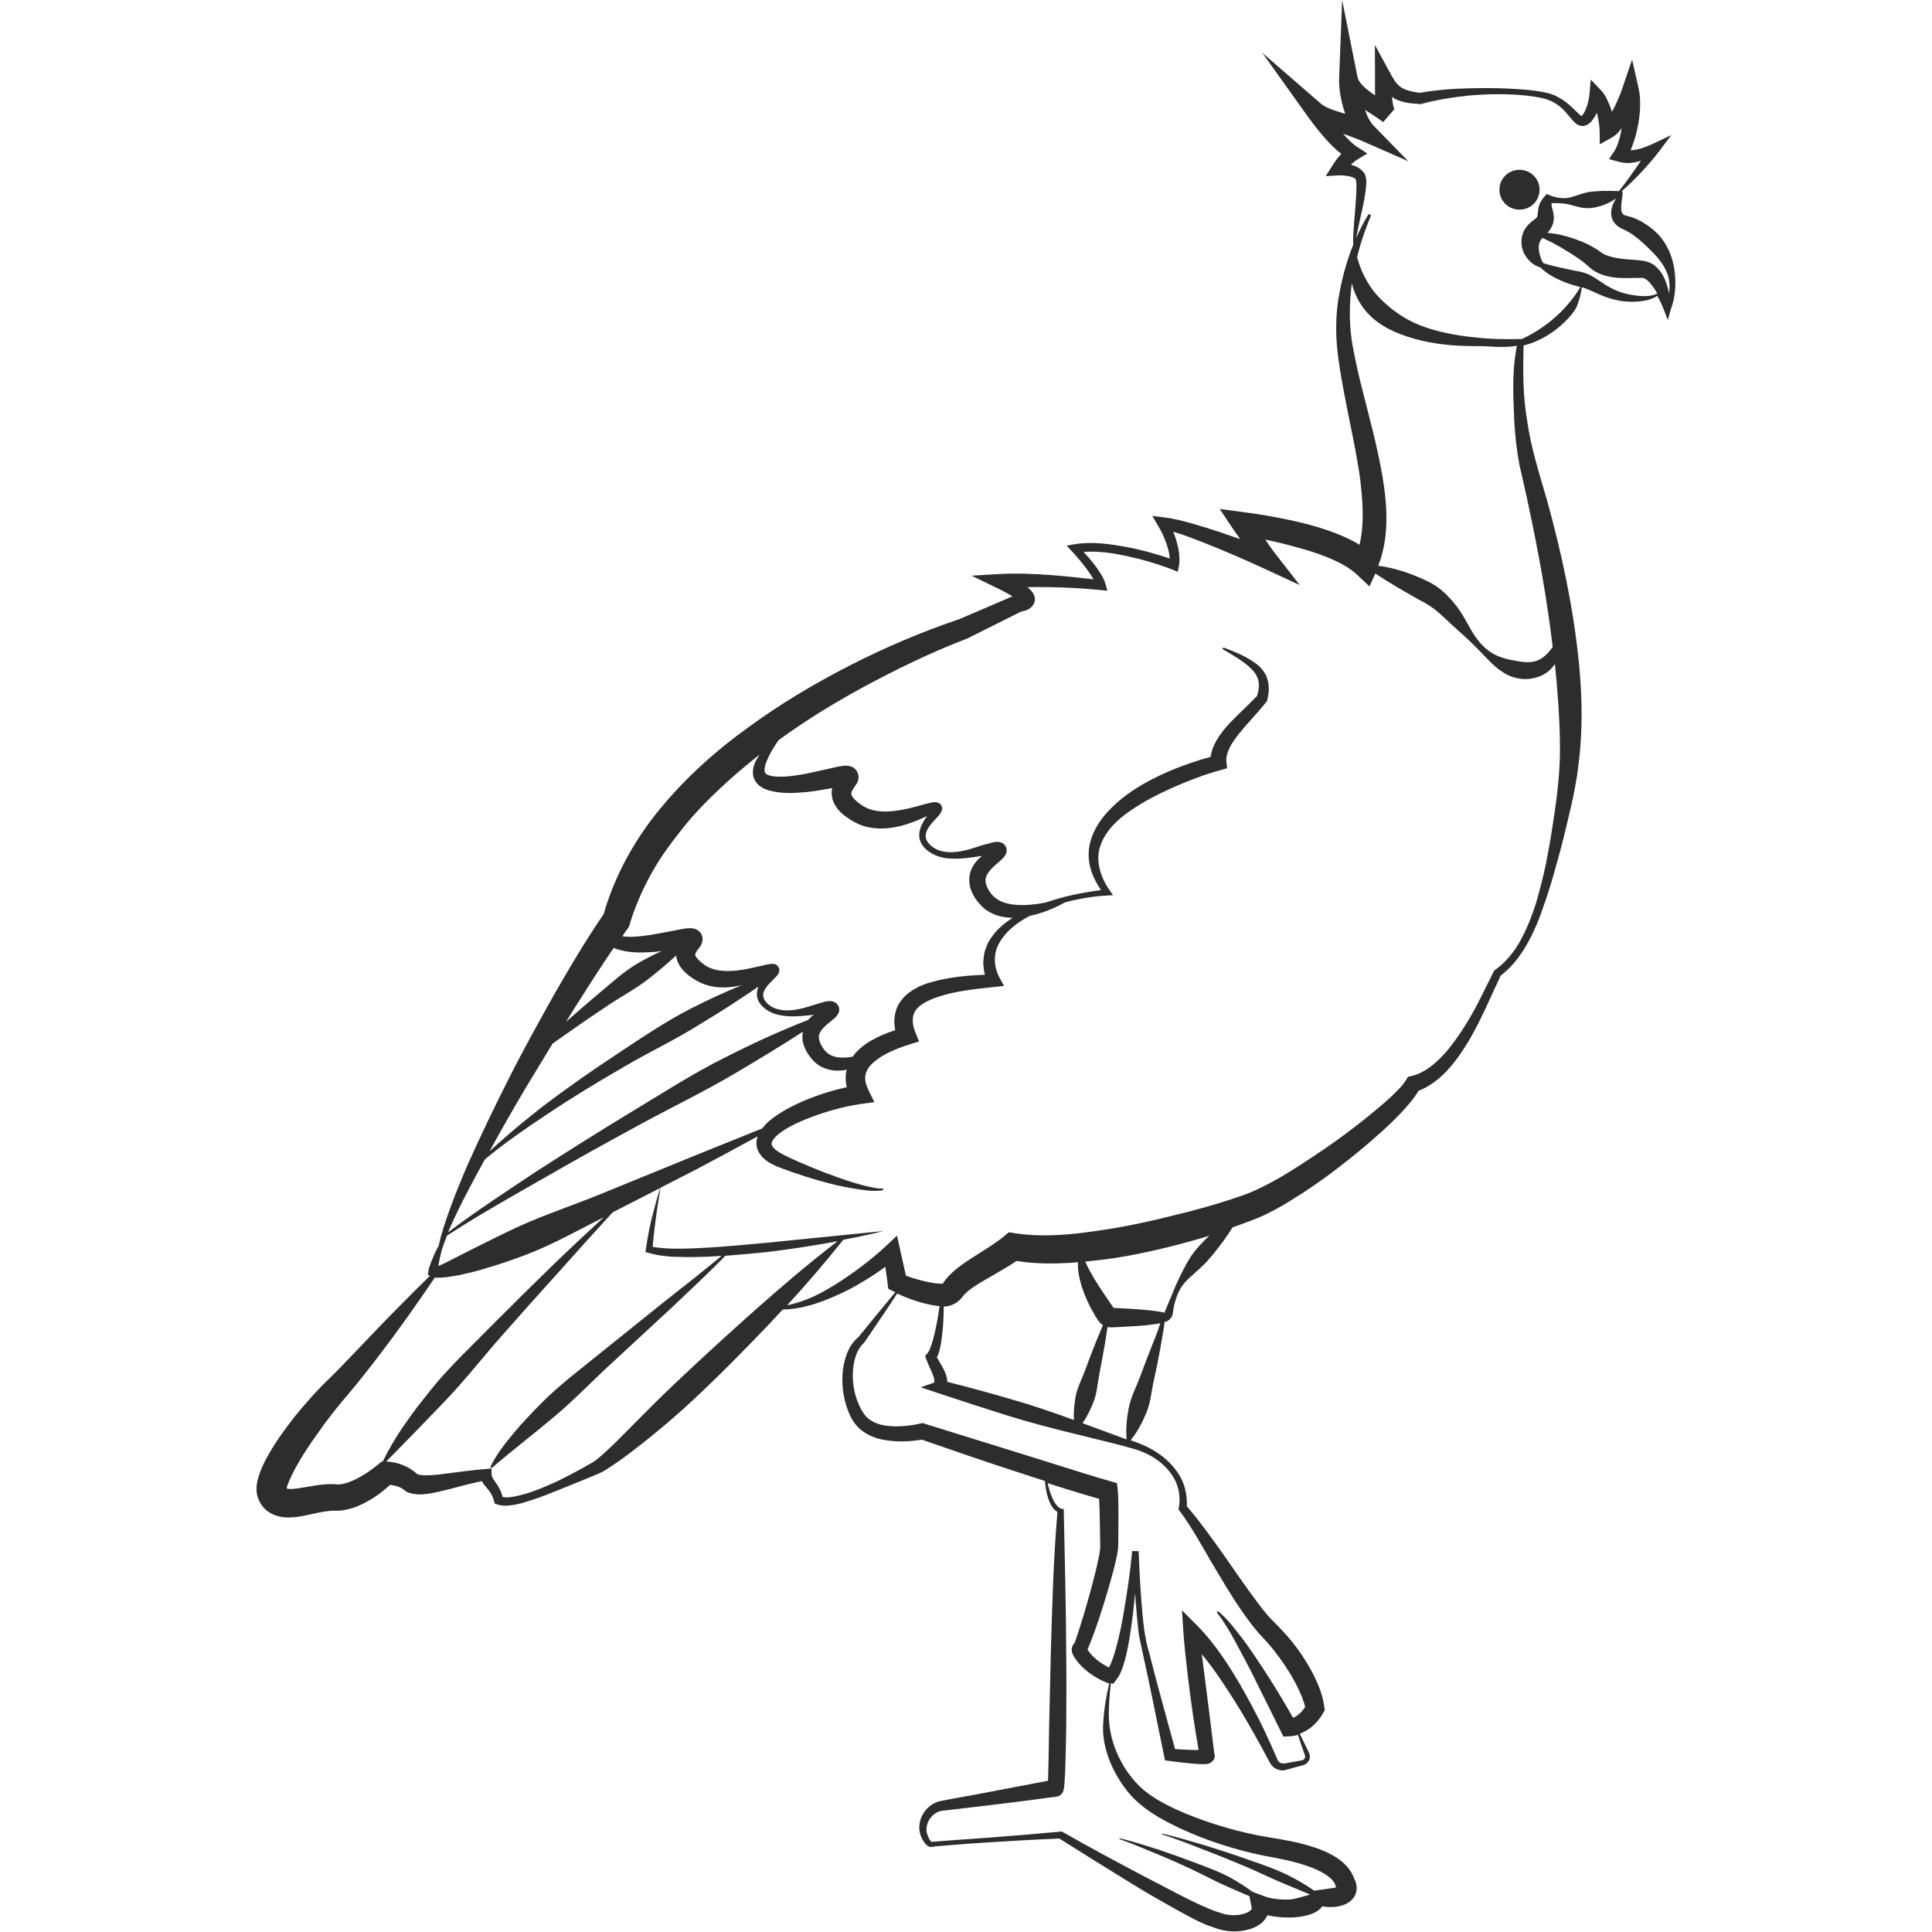 <?xml version="1.0" encoding="utf-8"?>
<!-- Generator: Adobe Illustrator 24.1.2, SVG Export Plug-In . SVG Version: 6.00 Build 0)  -->
<svg version="1.1" id="Layer_1" xmlns="http://www.w3.org/2000/svg" xmlns:xlink="http://www.w3.org/1999/xlink" x="0px" y="0px"
	 viewBox="0 0 128 128" style="enable-background:new 0 0 128 128;" xml:space="preserve">
<style type="text/css">
	.st0{fill:#2D2D2D;}
</style>
<g>
	<path class="st0" d="M110.96,18.06c-0.09-0.83-0.39-1.69-0.95-2.36c-0.28-0.34-0.62-0.61-0.98-0.85c-0.36-0.24-0.78-0.44-1.21-0.54
		c-0.13-0.02-0.22-0.06-0.28-0.11c-0.06-0.05-0.12-0.17-0.13-0.33c-0.01-0.16,0-0.34,0.03-0.53l0.04-0.29l0.02-0.16
		c0-0.05,0.01-0.09-0.01-0.16c0,0,0-0.01,0-0.01c0-0.03-0.02-0.05-0.04-0.06c0.44-0.38,0.86-0.79,1.26-1.22
		c0.43-0.46,0.85-0.93,1.23-1.44l0.79-1.05l-1.23,0.58c-0.36,0.17-0.72,0.3-1.07,0.38c-0.14,0.03-0.27,0.04-0.4,0.04
		c0.08-0.19,0.15-0.37,0.21-0.55c0.13-0.38,0.22-0.76,0.29-1.14c0.07-0.39,0.12-0.78,0.13-1.18c0.01-0.4,0-0.81-0.1-1.24l-0.43-1.89
		L107.5,5.8c-0.15,0.46-0.35,0.92-0.57,1.36c-0.04,0.09-0.09,0.16-0.14,0.25c-0.01-0.05-0.02-0.09-0.04-0.14
		c-0.07-0.22-0.16-0.43-0.26-0.64c-0.11-0.22-0.19-0.41-0.44-0.67l-0.66-0.69l-0.08,0.94c-0.04,0.46-0.2,1.03-0.43,1.37
		c-0.05,0.08-0.1,0.1-0.09,0.11c-0.03-0.01-0.09-0.04-0.14-0.1c-0.19-0.17-0.39-0.38-0.61-0.58c-0.44-0.39-0.97-0.73-1.56-0.86
		c-0.58-0.13-1.14-0.19-1.71-0.23c-1.13-0.09-2.27-0.1-3.4-0.07c-1.11,0.02-2.21,0.11-3.32,0.3c-0.48-0.07-0.96-0.17-1.26-0.39
		c-0.15-0.11-0.28-0.25-0.4-0.43c-0.12-0.18-0.24-0.4-0.36-0.62l-0.94-1.73l0.01,2c0,0.43-0.01,0.88,0,1.34
		c-0.09-0.06-0.19-0.13-0.27-0.19c-0.47-0.34-0.82-0.69-0.89-1.02L88.92,0l-0.2,5.22c-0.01,0.39,0.03,0.73,0.08,1.06
		c0.06,0.33,0.13,0.66,0.23,0.97c0.03,0.1,0.07,0.2,0.1,0.29c-0.06-0.02-0.12-0.04-0.17-0.05c-0.57-0.17-1.14-0.36-1.42-0.6
		l-3.91-3.39l2.98,4.17C87,8.21,87.4,8.73,87.84,9.22c0.31,0.34,0.64,0.68,1.03,0.98c-0.03,0.03-0.07,0.07-0.1,0.1
		c-0.18,0.2-0.33,0.41-0.48,0.65l-0.46,0.72l0.82-0.05c0.41-0.02,0.99,0.07,1.14,0.23c0.06,0,0.08,0.27,0.08,0.51
		c0,0.24-0.02,0.49-0.03,0.74c-0.05,1.01-0.2,2.02-0.19,3.06c0,0.01,0.02,0.02,0.02,0.02c-0.48,1.18-0.81,2.44-1.01,3.71
		c-0.15,1.01-0.17,2.04-0.08,3.06c0.09,1.02,0.27,2,0.45,2.98c0.36,1.96,0.82,3.88,1.08,5.78c0.18,1.5,0.29,3.04-0.04,4.38
		c-0.36-0.22-0.73-0.4-1.09-0.56c-0.72-0.31-1.44-0.55-2.17-0.75c-0.73-0.2-1.46-0.35-2.18-0.49c-0.73-0.14-1.46-0.26-2.18-0.35
		l-1.64-0.22l0.88,1.32c0.15,0.23,0.32,0.45,0.48,0.68c-0.46-0.16-0.92-0.32-1.39-0.48c-0.59-0.19-1.18-0.38-1.78-0.55
		c-0.6-0.17-1.2-0.33-1.87-0.41l-0.79-0.1l0.39,0.66c0.24,0.4,0.43,0.82,0.58,1.26c0.07,0.22,0.13,0.44,0.16,0.65
		c0.01,0.08,0.02,0.17,0.03,0.25c-0.4-0.13-0.8-0.25-1.21-0.37c-0.55-0.15-1.1-0.29-1.66-0.39c-1.12-0.2-2.27-0.38-3.45-0.18
		l-0.51,0.09l0.36,0.39c0.33,0.36,0.65,0.73,0.94,1.12c0.14,0.19,0.28,0.39,0.4,0.59c0.02,0.04,0.05,0.08,0.07,0.13
		c-0.94-0.11-1.87-0.21-2.81-0.28c-1.13-0.08-2.25-0.13-3.42-0.07l-1.84,0.11l1.69,0.82c0.35,0.17,0.7,0.35,1.02,0.55l-3.5,1.5
		c-2.51,0.85-4.91,1.87-7.24,3.06c-2.34,1.2-4.61,2.54-6.75,4.11c-2.15,1.54-4.15,3.33-5.86,5.41c-1.68,2.03-3,4.41-3.74,6.98
		c-1.2,1.75-2.23,3.5-3.26,5.29c-1.03,1.84-2.06,3.69-3.01,5.58c-0.95,1.88-1.87,3.78-2.73,5.71c-0.42,0.97-0.82,1.95-1.18,2.94
		c-0.29,0.79-0.56,1.59-0.74,2.42c-0.11,0.22-0.22,0.43-0.32,0.65c-0.07,0.17-0.14,0.34-0.21,0.51c-0.06,0.18-0.13,0.35-0.16,0.58
		l-0.03,0.23l0.14,0.04c-1.47,1.44-2.92,2.91-4.33,4.4c-0.78,0.8-1.54,1.63-2.32,2.39c-0.82,0.78-1.6,1.66-2.32,2.55
		c-0.71,0.91-1.39,1.84-1.96,2.93c-0.14,0.28-0.27,0.56-0.38,0.89c-0.1,0.34-0.23,0.67-0.17,1.25c0.31,1.51,1.69,1.65,2.34,1.6
		c0.72-0.05,1.26-0.22,1.78-0.32c0.26-0.05,0.5-0.09,0.72-0.11c0.12-0.01,0.2-0.01,0.33-0.01c0.2,0,0.41,0,0.59-0.04
		c0.75-0.12,1.33-0.43,1.87-0.75c0.44-0.27,0.82-0.58,1.2-0.92c0.02,0,0.03,0,0.05,0c0.12,0.02,0.24,0.04,0.35,0.07
		c0.22,0.06,0.41,0.16,0.56,0.28l0.15,0.12l0.06,0.02c0.66,0.23,1.14,0.12,1.58,0.06c0.44-0.08,0.85-0.19,1.26-0.29
		c0.7-0.19,1.39-0.37,2.08-0.51c0.04,0.07,0.07,0.14,0.11,0.19c0.12,0.16,0.23,0.27,0.32,0.39c0.18,0.22,0.3,0.46,0.37,0.73
		l0.04,0.17l0.14,0.05c0.42,0.15,0.75,0.09,1.08,0.05c0.32-0.05,0.63-0.13,0.93-0.23c0.6-0.19,1.18-0.39,1.75-0.63l1.71-0.69
		l0.85-0.35c0.28-0.12,0.57-0.22,0.89-0.42c1.09-0.69,2.04-1.44,3-2.21c0.95-0.77,1.88-1.57,2.77-2.4c1.78-1.66,3.49-3.4,5.17-5.16
		c0.27-0.29,0.53-0.58,0.8-0.86c0.57-0.01,1.14-0.1,1.69-0.25c0.73-0.19,1.43-0.48,2.11-0.79c0.69-0.31,1.33-0.69,1.97-1.09
		c0.35-0.22,0.69-0.46,1.03-0.7l0.15,1.14l0.04,0.32l0.33,0.16c0.05,0.02,0.1,0.04,0.14,0.06c-0.83,0.99-1.64,1.99-2.45,2.98
		c-0.38,0.3-0.61,0.71-0.77,1.12c-0.16,0.43-0.25,0.87-0.28,1.32c-0.06,0.89,0.09,1.8,0.45,2.64c0.17,0.4,0.48,0.88,0.9,1.16
		c0.42,0.3,0.89,0.47,1.35,0.56c0.87,0.16,1.7,0.13,2.55-0.01c1.99,0.69,3.98,1.38,5.98,2.03c0.73,0.24,1.45,0.47,2.18,0.71
		c0.03,0.37,0.09,0.73,0.2,1.1c0.06,0.19,0.14,0.38,0.25,0.57c0.09,0.14,0.21,0.28,0.38,0.38c-0.27,3.12-0.35,6.23-0.44,9.34
		l-0.11,4.73l-0.04,2.36l-0.03,1.17l-0.01,0.21l-0.15,0.03l-4.68,0.89c-0.79,0.15-1.53,0.27-2.37,0.44
		c-0.93,0.25-1.51,1.26-1.27,2.15c0.06,0.22,0.16,0.43,0.3,0.6c0.03,0.05,0.07,0.09,0.11,0.13c0.05,0.04,0.07,0.09,0.23,0.14
		c0.03,0.02,0.14-0.01,0.13,0l0.03,0l0.06-0.01l0.14-0.02l1.18-0.1c0.79-0.07,1.58-0.12,2.38-0.17c1.56-0.1,3.11-0.19,4.67-0.25
		c1.63,1.03,3.27,2.05,4.91,3.06c0.83,0.51,1.68,1,2.54,1.48c0.43,0.24,0.86,0.48,1.3,0.71c0.22,0.11,0.44,0.23,0.68,0.33
		c0.12,0.05,0.23,0.11,0.36,0.16l0.41,0.14c0.67,0.27,1.39,0.34,2.1,0.2c0.37-0.08,0.75-0.2,1.11-0.5c0.14-0.12,0.27-0.3,0.37-0.5
		c0.53,0.12,1.06,0.16,1.6,0.15c0.39-0.02,0.79-0.06,1.22-0.2c0.21-0.07,0.45-0.17,0.69-0.39c0.04-0.04,0.09-0.1,0.13-0.15
		c0.33,0.06,0.67,0.07,1.03,0.01c0.3-0.07,0.66-0.14,1-0.53c0.17-0.2,0.26-0.5,0.24-0.75c-0.01-0.25-0.09-0.44-0.18-0.6l0.05,0.13
		c-0.21-0.7-0.72-1.17-1.19-1.48c-0.49-0.32-0.99-0.52-1.49-0.69c-1-0.33-2.02-0.51-2.99-0.66c-1.89-0.31-3.78-0.86-5.56-1.59
		c-0.88-0.37-1.76-0.8-2.5-1.35c-0.37-0.27-0.69-0.59-0.99-0.96c-0.3-0.36-0.56-0.75-0.78-1.17c-0.44-0.83-0.72-1.75-0.78-2.7
		c-0.03-0.8,0.03-1.63,0.13-2.45l0.15,0.05l0.16-0.21c0.15-0.19,0.29-0.4,0.35-0.58c0.09-0.19,0.14-0.37,0.2-0.55
		c0.11-0.36,0.19-0.71,0.26-1.07c0.14-0.71,0.24-1.42,0.33-2.13c0.06-0.49,0.1-0.97,0.15-1.46l0.05,0.64
		c0.05,0.57,0.09,1.14,0.16,1.72c0.05,0.58,0.21,1.14,0.32,1.7c0.5,2.24,0.93,4.49,1.4,6.74l0.06,0.27l0.3,0.04
		c0.46,0.06,0.91,0.12,1.37,0.16c0.23,0.02,0.46,0.04,0.71,0.05c0.13,0,0.23,0.01,0.45-0.02c0.04-0.01,0.05-0.01,0.12-0.04
		c0.03-0.01,0.06-0.03,0.09-0.05c0.06-0.04,0.14-0.12,0.19-0.2c0.07-0.09,0.07-0.34,0.03-0.4l0-0.01v-0.02l-0.02-0.13l-0.33-2.67
		l-0.34-2.68c-0.05-0.35-0.09-0.71-0.14-1.07c0.41,0.5,0.8,1.02,1.17,1.56c0.67,0.99,1.32,2.01,1.92,3.06
		c0.3,0.52,0.6,1.05,0.89,1.58l0.43,0.8l0.11,0.2c0.05,0.1,0.12,0.18,0.2,0.26c0.16,0.15,0.37,0.23,0.58,0.24
		c0.1,0.01,0.22-0.01,0.3-0.04l0.22-0.06l0.44-0.12l0.44-0.12c0.2-0.04,0.39-0.22,0.44-0.42c0.07-0.21-0.04-0.43-0.1-0.54l-0.2-0.41
		l-0.35-0.72c0.01,0,0.02-0.01,0.03-0.01c0.23-0.09,0.44-0.2,0.63-0.34c0.38-0.28,0.68-0.64,0.9-1.03l0.1-0.17l-0.03-0.2
		c-0.1-0.81-0.38-1.46-0.69-2.1c-0.32-0.63-0.69-1.23-1.1-1.79c-0.41-0.56-0.88-1.09-1.38-1.59c-0.46-0.44-0.86-0.92-1.25-1.45
		c-0.78-1.04-1.54-2.15-2.3-3.24c-0.76-1.06-1.52-2.14-2.39-3.15c0.04-0.81-0.17-1.63-0.64-2.28c-0.48-0.69-1.15-1.22-1.89-1.6
		c-0.39-0.2-0.79-0.35-1.19-0.49c0.45-0.56,0.76-1.16,1.02-1.78c0.3-0.68,0.35-1.44,0.51-2.16c0.16-0.72,0.31-1.45,0.44-2.18
		l0.19-1.1c0.03-0.21,0.07-0.41,0.09-0.62c0.05-0.01,0.1-0.02,0.15-0.04c0.15-0.07,0.27-0.2,0.34-0.34
		c0.07-0.17,0.05-0.25,0.07-0.33c0.02-0.17,0.06-0.34,0.1-0.51c0.09-0.34,0.21-0.67,0.38-0.98c0.34-0.58,0.96-1.01,1.46-1.5
		c0.51-0.49,0.94-1.06,1.37-1.63c0.22-0.31,0.44-0.62,0.64-0.94c0.1-0.03,0.2-0.06,0.29-0.1c0.6-0.22,1.18-0.42,1.81-0.71
		c0.61-0.29,1.16-0.6,1.71-0.94c1.09-0.67,2.13-1.38,3.12-2.15c1-0.76,1.97-1.56,2.9-2.4c0.47-0.42,0.92-0.86,1.36-1.32
		c0.39-0.44,0.78-0.84,1.12-1.42c0.79-0.31,1.42-0.83,1.93-1.38c0.57-0.62,1.03-1.31,1.44-2c0.41-0.7,0.76-1.42,1.1-2.14l0.97-2.11
		c0.75-0.57,1.31-1.31,1.75-2.09c0.46-0.81,0.81-1.66,1.1-2.53c0.31-0.86,0.57-1.73,0.81-2.61c0.25-0.87,0.48-1.75,0.69-2.64
		c0.21-0.89,0.43-1.75,0.59-2.67c0.09-0.46,0.16-0.92,0.21-1.37c0.06-0.46,0.11-0.92,0.14-1.38c0.14-1.84,0.07-3.69-0.11-5.51
		c-0.37-3.64-1.14-7.21-2.11-10.71c-0.51-1.77-1.05-3.42-1.3-5.18c-0.3-1.74-0.29-3.28-0.25-5.06c0,0,0,0,0,0
		c1.98-0.48,3.34-2.11,3.53-2.59c0.16-0.42,0.28-0.84,0.33-1.27c0.27,0.08,0.56,0.2,0.86,0.34c0.69,0.34,1.5,0.6,2.28,0.62
		c0.39,0.01,0.79-0.01,1.18-0.1c0.24-0.06,0.48-0.15,0.68-0.29c0.16,0.28,0.3,0.58,0.42,0.89l0.28,0.71l0.19-0.69
		C110.99,19.72,111.05,18.9,110.96,18.06z M41.58,61.53l0.09-0.13l0.05-0.17c0.35-1.16,0.84-2.28,1.43-3.35
		c0.59-1.07,1.33-2.06,2.1-3.03c0.77-0.97,1.65-1.86,2.57-2.72c0.8-0.75,1.65-1.46,2.52-2.15c-0.02,0.02-0.04,0.04-0.05,0.07
		c-0.21,0.34-0.46,0.71-0.4,1.3c0.05,0.29,0.24,0.59,0.47,0.74c0.24,0.18,0.45,0.24,0.67,0.3c0.86,0.22,1.67,0.15,2.45,0.08
		c0.57-0.06,1.13-0.16,1.67-0.26c-0.01,0.03-0.02,0.05-0.03,0.08c-0.06,0.32,0.01,0.66,0.14,0.93c0.27,0.53,0.65,0.8,1.01,1.04
		c0.35,0.24,0.8,0.45,1.23,0.54c0.88,0.19,1.74,0.06,2.5-0.17c0.38-0.12,0.75-0.26,1.1-0.42l0.32-0.14
		c-0.05,0.07-0.1,0.14-0.15,0.21c-0.2,0.33-0.42,0.74-0.36,1.21c0.07,0.48,0.41,0.8,0.75,1.01c0.36,0.22,0.76,0.34,1.16,0.37
		c0.77,0.07,1.53-0.05,2.25-0.17c-0.28,0.23-0.56,0.51-0.72,0.92c-0.22,0.49-0.15,1.09,0.05,1.51c0.1,0.21,0.22,0.41,0.35,0.58
		c0.14,0.17,0.31,0.36,0.49,0.51c0.38,0.28,0.82,0.47,1.25,0.53c0.2,0.04,0.41,0.05,0.6,0.06c-0.55,0.35-1.07,0.78-1.45,1.36
		c-0.07,0.11-0.14,0.21-0.2,0.33l-0.14,0.37c-0.11,0.24-0.11,0.51-0.15,0.77c-0.02,0.26,0.03,0.52,0.06,0.78l0.05,0.16
		c-1.2,0.05-2.41,0.15-3.64,0.51c-0.18,0.05-0.35,0.11-0.53,0.19c-0.18,0.06-0.35,0.16-0.52,0.26c-0.34,0.19-0.68,0.47-0.94,0.85
		c-0.27,0.38-0.37,0.85-0.38,1.28c0,0.2,0.03,0.39,0.06,0.58c-0.3,0.1-0.6,0.21-0.9,0.34c-0.48,0.22-0.96,0.47-1.4,0.85
		c-0.19,0.16-0.37,0.35-0.52,0.57c-0.58,0.1-1.14,0.09-1.52-0.14c-0.21-0.12-0.36-0.3-0.51-0.54c-0.15-0.24-0.21-0.47-0.21-0.65
		c0-0.18,0.1-0.34,0.27-0.55c0.18-0.2,0.42-0.38,0.72-0.63c0.08-0.08,0.16-0.12,0.28-0.32c0.03-0.04,0.07-0.14,0.08-0.23
		c0.01-0.12-0.01-0.23-0.07-0.33c-0.11-0.19-0.3-0.26-0.39-0.28c-0.2-0.03-0.3-0.01-0.41,0.01c-0.1,0.02-0.19,0.04-0.28,0.07
		l-0.99,0.3c-0.64,0.19-1.32,0.31-1.93,0.14c-0.59-0.14-1.17-0.7-0.9-1.21c0.11-0.26,0.34-0.49,0.58-0.73l0.19-0.19
		c0.06-0.08,0.13-0.12,0.21-0.31c0.01-0.03,0.02-0.06,0.02-0.1c0-0.05,0-0.1-0.01-0.15c-0.03-0.11-0.11-0.21-0.22-0.27
		c-0.16-0.06-0.24-0.04-0.31-0.04c-0.13,0.01-0.22,0.03-0.31,0.05c-0.7,0.16-1.33,0.32-1.97,0.39c-0.63,0.07-1.24,0.04-1.74-0.16
		c-0.44-0.16-1.06-0.74-1.01-0.9c0-0.04,0.01-0.13,0.25-0.43c0.03-0.04,0.07-0.09,0.12-0.17l0.04-0.08
		c0.02-0.04,0.03-0.09,0.05-0.13c0.02-0.05,0.03-0.15,0.03-0.22c0-0.1-0.03-0.22-0.08-0.31c-0.05-0.1-0.12-0.18-0.2-0.24
		c-0.04-0.03-0.09-0.06-0.13-0.08c-0.05-0.03-0.09-0.04-0.1-0.04c-0.08-0.02-0.18-0.04-0.21-0.04c-0.1-0.01-0.16,0-0.22,0
		c-0.23,0.01-0.4,0.05-0.58,0.08c-0.69,0.14-1.34,0.26-1.99,0.37c-0.62,0.09-1.26,0.16-1.8,0.08
		C41.35,61.84,41.46,61.68,41.58,61.53z M38.12,66.7c0.83-1.31,1.67-2.63,2.54-3.9c0.09,0.04,0.18,0.08,0.27,0.1
		c0.79,0.24,1.52,0.22,2.24,0.18c0.22-0.01,0.44-0.04,0.67-0.07c-0.53,0.23-1.03,0.5-1.53,0.78c-0.98,0.56-1.8,1.34-2.66,2.05
		c-0.73,0.61-1.44,1.23-2.15,1.86C37.71,67.37,37.91,67.04,38.12,66.7z M34.84,72.06c0.59-0.97,1.18-1.95,1.77-2.92
		c0.3-0.21,0.6-0.42,0.9-0.63c0.9-0.64,1.82-1.27,2.74-1.88c0.92-0.62,1.91-1.13,2.77-1.82c0.61-0.48,1.2-0.97,1.78-1.51
		c0,0.04,0,0.08,0.01,0.12c0.13,0.62,0.51,0.94,0.81,1.2c0.31,0.24,0.67,0.46,1.07,0.6c0.79,0.28,1.6,0.23,2.32,0.08
		c0.06-0.01,0.11-0.03,0.16-0.04c-1.14,0.46-2.25,0.98-3.34,1.53c-1.77,0.9-3.4,2.02-5.05,3.11c-1.65,1.09-3.27,2.22-4.84,3.42
		c-0.78,0.61-1.55,1.23-2.3,1.88c-0.41,0.36-0.81,0.71-1.21,1.08C33.21,74.86,34.01,73.45,34.84,72.06z M31.73,77.53
		c0.13-0.24,0.26-0.47,0.39-0.71c0.55-0.47,1.15-0.92,1.74-1.35c0.79-0.58,1.61-1.13,2.42-1.67c1.63-1.09,3.31-2.11,5.01-3.09
		c1.69-1,3.47-1.83,5.13-2.88c0.84-0.51,1.68-1.02,2.49-1.57c0.45-0.29,0.9-0.59,1.34-0.9c-0.01,0.04-0.03,0.07-0.04,0.11
		c-0.06,0.19-0.09,0.41-0.04,0.62c0.05,0.21,0.16,0.39,0.29,0.53c0.26,0.28,0.6,0.47,0.96,0.58c0.72,0.2,1.45,0.14,2.15,0.07
		l0.35-0.04c-0.06,0.05-0.11,0.08-0.17,0.13c-0.07,0.06-0.13,0.13-0.2,0.21c-1.88,0.73-3.7,1.57-5.49,2.48
		c-2.2,1.09-4.25,2.43-6.35,3.69c-2.09,1.27-4.16,2.57-6.22,3.9c-1.96,1.31-3.91,2.57-5.81,4.01C30.28,80.24,31,78.88,31.73,77.53z
		 M29.05,83.83c0.03-0.17,0.06-0.34,0.1-0.52c0.04-0.18,0.09-0.35,0.13-0.53c0.11-0.31,0.21-0.61,0.33-0.91
		c1.98-1.3,4.12-2.5,6.22-3.7c2.12-1.22,4.25-2.41,6.39-3.57c2.14-1.17,4.35-2.23,6.45-3.47c1.52-0.9,3.04-1.81,4.53-2.78
		c-0.02,0.09-0.04,0.17-0.04,0.26c-0.02,0.51,0.19,0.94,0.41,1.27c0.22,0.33,0.55,0.68,0.96,0.85c0.54,0.24,1.08,0.24,1.57,0.14
		c-0.01,0.04-0.03,0.08-0.03,0.12c-0.07,0.36-0.05,0.71,0.03,1.04c-1.12,0.25-2.2,0.6-3.24,1.08c-0.64,0.3-1.26,0.64-1.85,1.12
		c-0.18,0.15-0.35,0.32-0.51,0.53l-4.66,1.88l-5.8,2.37c-1.93,0.8-3.92,1.44-5.81,2.31c-0.94,0.44-1.87,0.9-2.8,1.37l-1.38,0.7
		c-0.23,0.12-0.46,0.24-0.68,0.34c-0.1,0.05-0.21,0.1-0.31,0.14C29.04,83.86,29.04,83.85,29.05,83.83z M25.3,96.82l-0.28,0.23
		c-0.74,0.61-1.73,1.21-2.49,1.29c-0.1,0.02-0.17,0-0.25,0c-0.15-0.01-0.35-0.02-0.51-0.01c-0.34,0.01-0.66,0.05-0.95,0.1
		c-0.59,0.09-1.14,0.21-1.54,0.22c-0.13,0-0.23-0.01-0.29-0.03c0.01-0.08,0.04-0.18,0.08-0.28c0.07-0.2,0.17-0.42,0.28-0.64
		c0.44-0.9,1.04-1.82,1.67-2.7c0.63-0.9,1.28-1.74,2.01-2.58c0.74-0.88,1.43-1.76,2.11-2.65c1.28-1.67,2.49-3.39,3.67-5.13
		c0.15,0.02,0.25,0.01,0.37,0.01c0.15-0.01,0.29-0.02,0.43-0.04c0.28-0.04,0.55-0.08,0.81-0.13c0.53-0.12,1.05-0.23,1.56-0.39
		c1.02-0.29,2.02-0.63,3-1.01c1.74-0.68,3.37-1.6,5.03-2.44c-1.08,1-2.16,2-3.22,3.02c-1.41,1.37-2.82,2.76-4.21,4.16
		c-1.38,1.41-2.84,2.76-4.07,4.3l-0.92,1.17c-0.29,0.4-0.59,0.8-0.87,1.21c-0.51,0.74-0.97,1.53-1.37,2.34L25.3,96.82z M50.11,86.72
		c-1.82,1.62-3.61,3.25-5.37,4.92c-0.88,0.83-1.74,1.69-2.59,2.55c-0.85,0.85-1.7,1.75-2.58,2.48c-0.18,0.15-0.45,0.3-0.72,0.45
		c-0.26,0.15-0.53,0.3-0.8,0.44c-0.54,0.28-1.07,0.57-1.63,0.8c-0.55,0.24-1.11,0.47-1.68,0.63c-0.28,0.08-0.57,0.15-0.85,0.19
		c-0.21,0.03-0.43,0.04-0.59,0c-0.07-0.3-0.21-0.6-0.38-0.84c-0.1-0.15-0.2-0.28-0.26-0.39c-0.06-0.11-0.09-0.19-0.09-0.28
		l-0.01-0.38l-0.43,0.04c-0.84,0.07-1.68,0.18-2.5,0.29c-0.41,0.05-0.81,0.11-1.19,0.12c-0.32,0.02-0.64-0.01-0.79-0.07
		c-0.27-0.25-0.58-0.45-0.9-0.58c-0.19-0.08-0.37-0.14-0.57-0.18c-0.19-0.04-0.35-0.07-0.59-0.08c1.29-1.31,2.56-2.61,3.82-3.93
		c1.36-1.41,2.57-2.97,3.87-4.44c1.3-1.48,2.61-2.94,3.93-4.4c1.12-1.26,2.25-2.51,3.39-3.75c0,0,0,0,0.01,0l3.13-1.6
		c-0.21,0.65-0.38,1.3-0.55,1.96c-0.17,0.69-0.3,1.39-0.4,2.1l-0.03,0.18L42.94,83c0.33,0.08,0.67,0.18,1,0.2
		c0.33,0.05,0.67,0.07,0.99,0.07c0.66,0.03,1.32,0.01,1.97-0.01c0.3-0.01,0.6-0.04,0.9-0.06c-0.06,0.06-0.13,0.11-0.18,0.16
		l-0.51,0.42l-1.03,0.83l-2.08,1.64l-4.12,3.31c-1.37,1.12-2.8,2.17-4.04,3.43c-0.62,0.63-1.24,1.27-1.81,1.96
		c-0.57,0.68-1.13,1.4-1.53,2.21c-0.01,0.02-0.01,0.05,0.01,0.07c0.02,0.03,0.06,0.03,0.09,0.01l0,0c1.34-1.15,2.73-2.21,4.07-3.34
		c1.35-1.12,2.56-2.4,3.86-3.59l3.88-3.59l1.92-1.82l0.95-0.92l0.47-0.47l0.23-0.24c0.02-0.02,0.04-0.05,0.06-0.07
		c0.93-0.07,1.85-0.15,2.78-0.25c1.3-0.15,2.59-0.35,3.87-0.57c0.27-0.05,0.54-0.1,0.81-0.15C53.64,83.65,51.86,85.17,50.11,86.72z
		 M73.65,116.97c0.21,0.47,0.47,0.92,0.77,1.34c0.29,0.42,0.64,0.82,1.05,1.17c0.8,0.69,1.71,1.17,2.62,1.61
		c1.84,0.86,3.76,1.48,5.77,1.88c0.98,0.17,1.91,0.36,2.79,0.67c0.85,0.29,1.71,0.77,1.84,1.31l0.02,0.06l0.02,0.03
		c-0.03,0.01-0.07,0.02-0.12,0.03c-0.29,0.05-1.34,0.19-1.34,0.19c-0.52-0.36-1.07-0.68-1.63-0.97c-0.89-0.45-1.83-0.77-2.76-1.09
		c-0.93-0.33-1.87-0.64-2.81-0.93c-0.95-0.28-1.88-0.56-2.86-0.79c-0.01,0-0.03,0-0.03,0.02c0,0.02,0,0.03,0.02,0.04l0.02,0
		c0.92,0.3,1.85,0.66,2.76,1.02c0.92,0.35,1.83,0.72,2.73,1.1c0.9,0.38,1.78,0.82,2.68,1.19c0.54,0.22,1.07,0.44,1.6,0.67
		c0,0-0.97,0.3-1.28,0.32c-0.62,0.04-1.29-0.03-1.81-0.23l-0.73-0.28c-0.44-0.33-0.91-0.62-1.38-0.89c-0.77-0.43-1.6-0.72-2.41-1.03
		c-0.82-0.31-1.64-0.6-2.46-0.88c-0.84-0.26-1.65-0.53-2.52-0.74c-0.01,0-0.03,0-0.03,0.02c-0.01,0.02,0,0.03,0.02,0.04l0.02,0.01
		c0.8,0.28,1.61,0.63,2.41,0.96c0.8,0.33,1.6,0.68,2.38,1.05c0.78,0.37,1.54,0.78,2.33,1.13l1.45,0.63l0.14,0.73
		c0.02,0.1,0.04,0.08-0.07,0.21c-0.12,0.11-0.34,0.21-0.58,0.26c-0.48,0.11-1.04,0.06-1.5-0.13l-0.03-0.01l-0.05-0.01
		c-0.36-0.11-0.83-0.32-1.25-0.51c-0.43-0.2-0.87-0.42-1.3-0.64l-2.59-1.35c-1.73-0.91-3.44-1.84-5.14-2.8l-0.08-0.04l-0.08,0.01
		c-1.58,0.15-3.17,0.28-4.75,0.4l-2.38,0.17l-1.19,0.09l-0.15,0.01l-0.07,0.01c-0.01-0.01-0.02-0.01-0.02-0.02
		c-0.03-0.03-0.05-0.06-0.07-0.1c-0.11-0.13-0.16-0.3-0.21-0.45c-0.16-0.66,0.34-1.38,0.98-1.49l2.34-0.27
		c1.58-0.19,3.16-0.38,4.74-0.6l0.3-0.04l0.15-0.02l0.07-0.01l0.02,0l0.01,0c-0.04,0.01,0.15-0.03,0.23-0.1
		c0.1-0.07,0.17-0.19,0.19-0.26l0.01-0.03l0.02-0.06c0.04-0.19,0.03-0.25,0.05-0.37l0.02-0.31c0.03-0.4,0.04-0.8,0.05-1.19
		c0.02-0.79,0.04-1.58,0.05-2.37c0.01-1.58,0.02-3.16,0-4.73c-0.01-3.15-0.1-6.32-0.16-9.45l0-0.17l-0.14-0.03
		c-0.26-0.05-0.49-0.41-0.63-0.74c-0.13-0.3-0.23-0.63-0.3-0.96c0.25,0.08,0.49,0.16,0.74,0.24c0.89,0.27,1.76,0.55,2.67,0.8
		c0.02,0.39,0.03,0.82,0.04,1.22l0.03,1.7c0,0.15,0.01,0.29,0,0.37c-0.01,0.11-0.03,0.24-0.05,0.37c-0.05,0.26-0.11,0.54-0.17,0.81
		c-0.13,0.54-0.27,1.09-0.42,1.64c-0.3,1.08-0.62,2.19-0.98,3.23l-0.07,0.18l-0.03,0.07c-0.04,0.04-0.08,0.07-0.09,0.11
		c-0.04,0.06-0.06,0.14-0.07,0.22c-0.01,0.04-0.01,0.08-0.01,0.11l0.01,0.04l0.01,0.08c0.01,0.06,0.03,0.09,0.04,0.12
		c0.05,0.12,0.1,0.2,0.15,0.28c0.2,0.3,0.42,0.53,0.66,0.74c0.48,0.42,1.03,0.74,1.62,0.95c-0.2,0.82-0.34,1.65-0.39,2.52
		C73,115.01,73.23,116.03,73.65,116.97z M75.94,96.3c0.7,0.33,1.32,0.83,1.74,1.47c0.42,0.63,0.55,1.41,0.42,2.13l-0.02,0.1
		l0.08,0.11c0.78,1.05,1.42,2.22,2.09,3.37c0.69,1.15,1.35,2.31,2.14,3.42c0.39,0.55,0.82,1.13,1.31,1.63
		c0.44,0.46,0.83,0.96,1.2,1.48c0.37,0.52,0.71,1.06,0.99,1.62c0.25,0.48,0.47,1,0.58,1.46c-0.12,0.19-0.26,0.35-0.42,0.49
		c-0.11,0.09-0.22,0.16-0.34,0.21c-0.01,0.01-0.03,0.01-0.04,0.02c-0.67-1.18-1.37-2.34-2.12-3.47c-0.42-0.63-0.84-1.26-1.3-1.86
		c-0.47-0.6-0.92-1.21-1.52-1.71c-0.02-0.02-0.05-0.02-0.08,0c-0.03,0.02-0.03,0.06-0.01,0.09l0,0c0.46,0.58,0.83,1.23,1.19,1.88
		c0.35,0.66,0.71,1.31,1.05,1.98l1.99,4.01l0.16,0.32l0.35-0.01c0.26-0.01,0.43-0.05,0.61-0.1l0.26,0.77l0.15,0.43
		c0.06,0.16,0.09,0.24,0.05,0.33c-0.04,0.09-0.11,0.15-0.21,0.16l-0.45,0.08l-0.45,0.08l-0.23,0.04c-0.07,0.01-0.1,0.01-0.16,0
		c-0.09-0.01-0.18-0.06-0.24-0.13c-0.03-0.03-0.05-0.07-0.07-0.11l-0.09-0.21l-0.37-0.84c-0.26-0.56-0.51-1.11-0.79-1.66
		c-0.56-1.09-1.14-2.17-1.8-3.22c-0.66-1.04-1.38-2.06-2.29-2.98l-0.99-0.99l0.09,1.39c0.06,0.94,0.17,1.82,0.27,2.73
		c0.1,0.9,0.23,1.79,0.35,2.69c0.12,0.81,0.25,1.62,0.39,2.44c-0.16,0-0.33,0-0.49,0c-0.35-0.01-0.71-0.04-1.07-0.06
		c-0.57-2.11-1.17-4.21-1.7-6.33c-0.34-1.1-0.43-2.22-0.52-3.36c-0.09-1.14-0.15-2.28-0.19-3.42l-0.43-0.01
		c-0.13,1.4-0.34,2.8-0.58,4.19c-0.12,0.69-0.26,1.38-0.44,2.05c-0.09,0.33-0.18,0.67-0.3,0.98c-0.06,0.18-0.14,0.36-0.22,0.5
		c-0.36-0.19-0.7-0.4-0.99-0.68c-0.17-0.16-0.32-0.34-0.43-0.52c0,0,0-0.01,0-0.01l0.06-0.12l0.09-0.22
		c0.44-1.1,0.78-2.18,1.12-3.29c0.16-0.55,0.32-1.11,0.47-1.67c0.07-0.28,0.14-0.57,0.2-0.86c0.03-0.15,0.06-0.3,0.08-0.47
		c0.02-0.21,0.01-0.35,0.02-0.49l0.01-1.72c-0.01-0.59,0.01-1.12-0.05-1.78L74,98.26l-0.45-0.13c-0.99-0.28-2.03-0.61-3.05-0.93
		l-3.07-0.96l-6.15-1.91l-0.15-0.05l-0.15,0.03c-0.73,0.17-1.57,0.25-2.3,0.14c-0.37-0.05-0.72-0.17-0.99-0.35
		c-0.28-0.18-0.47-0.41-0.66-0.77c-0.35-0.68-0.54-1.46-0.53-2.24c0.01-0.77,0.19-1.6,0.71-2.09l0.04-0.04l0,0
		c0.73-1.09,1.48-2.16,2.19-3.26c0.63,0.29,1.26,0.53,1.96,0.69c0.2,0.05,0.4,0.09,0.61,0.12c0.08,0.01,0.16,0.02,0.24,0.02
		c-0.06,0.41-0.12,0.81-0.2,1.21c-0.07,0.36-0.15,0.72-0.25,1.07c-0.1,0.33-0.22,0.72-0.38,0.88l-0.13,0.14l0.07,0.2
		c0.14,0.39,0.3,0.69,0.42,0.99c0.06,0.15,0.11,0.29,0.12,0.41c0.02,0.12-0.01,0.18-0.03,0.18L61,91.91l1.13,0.38
		c1.51,0.5,3.04,1,4.57,1.48c1.53,0.48,3.08,0.88,4.65,1.26l2.34,0.58c0.39,0.09,0.78,0.2,1.16,0.31
		C75.23,96.01,75.59,96.13,75.94,96.3z M62.35,88.95c0.06-0.38,0.1-0.76,0.13-1.14c0.03-0.42,0.04-0.83,0.05-1.25
		c0.1,0,0.2-0.01,0.3-0.03c0.4-0.09,0.7-0.32,0.9-0.56c0.12-0.16,0.13-0.17,0.17-0.21c0.03-0.04,0.09-0.09,0.13-0.13
		c0.42-0.38,1.06-0.74,1.69-1.1c0.53-0.31,1.07-0.61,1.63-0.99c1.21,0.2,2.39,0.19,3.55,0.13c0.18-0.01,0.35-0.03,0.52-0.05
		c-0.01,0.13-0.01,0.26,0,0.39c0.03,0.39,0.11,0.76,0.22,1.13c0.22,0.72,0.54,1.4,0.92,2.04l0.15,0.24
		c0.01,0.02,0.17,0.26,0.36,0.37c-0.14,0.35-0.28,0.7-0.43,1.04c-0.25,0.63-0.5,1.27-0.73,1.9c-0.23,0.64-0.57,1.25-0.67,1.92
		c-0.07,0.47-0.12,0.94-0.09,1.43c-1.36-0.5-2.74-0.97-4.13-1.37c-1.41-0.41-2.83-0.8-4.26-1.16c0-0.1-0.01-0.19-0.03-0.27
		c-0.05-0.23-0.14-0.41-0.22-0.58c-0.15-0.29-0.31-0.54-0.44-0.77c0.08-0.14,0.12-0.28,0.16-0.41
		C62.28,89.33,62.32,89.14,62.35,88.95z M76.31,89.18c-0.27,0.69-0.54,1.38-0.79,2.07c-0.26,0.69-0.62,1.35-0.75,2.09
		c-0.12,0.65-0.19,1.32-0.13,2.02c-0.27-0.09-0.54-0.19-0.8-0.29l-2.12-0.78c0.29-0.42,0.51-0.86,0.69-1.31
		c0.27-0.63,0.3-1.32,0.43-1.99c0.13-0.67,0.26-1.33,0.37-2c0.06-0.36,0.11-0.72,0.17-1.08c0.02,0,0.03,0.01,0.05,0.02
		c0.06,0.01,0.12,0.01,0.17,0.01l0.07,0l0.27-0.01l1.08-0.06c0.36-0.02,0.72-0.04,1.08-0.09c0.18-0.02,0.36-0.04,0.54-0.07
		l0.23-0.04C76.72,88.17,76.51,88.69,76.31,89.18z M78.89,83.26c-0.4,0.62-0.71,1.29-1.03,1.99c-0.13,0.34-0.27,0.67-0.42,1.01
		c-0.14,0.29-0.3,0.84-0.36,0.7c-0.01,0-0.02-0.01-0.02-0.02c-0.02-0.01-0.08-0.01-0.12-0.02l-0.27-0.04
		c-0.18-0.03-0.36-0.05-0.54-0.07c-0.36-0.04-0.72-0.06-1.08-0.09l-1.08-0.06l-0.19-0.01c-0.04-0.05-0.09-0.12-0.12-0.17
		c-0.39-0.57-0.78-1.14-1.14-1.72c-0.22-0.39-0.45-0.77-0.62-1.18c0.94-0.09,1.87-0.2,2.78-0.37c1.84-0.34,3.65-0.79,5.44-1.34
		C79.67,82.29,79.24,82.74,78.89,83.26z M103.02,44.02c0.18,1.77,0.31,3.53,0.33,5.29c0.03,1.76-0.19,3.5-0.47,5.29
		c-0.13,0.89-0.29,1.77-0.46,2.65c-0.19,0.88-0.41,1.74-0.66,2.6c-0.27,0.85-0.6,1.68-1.02,2.45c-0.42,0.77-0.98,1.45-1.67,1.95
		L99,64.29l-0.03,0.06c-0.36,0.72-0.7,1.42-1.06,2.12c-0.36,0.7-0.76,1.37-1.19,2.01c-0.43,0.64-0.9,1.25-1.44,1.76
		c-0.53,0.51-1.15,0.92-1.78,1.05l-0.21,0.05l-0.16,0.25c-0.23,0.38-0.7,0.82-1.13,1.22c-0.44,0.4-0.91,0.79-1.38,1.17
		c-0.94,0.76-1.92,1.49-2.93,2.18c-1.01,0.68-2.02,1.36-3.06,1.95c-0.52,0.29-1.05,0.57-1.57,0.8c-0.49,0.22-1.09,0.41-1.66,0.6
		c-1.15,0.37-2.33,0.7-3.51,0.98c-1.18,0.3-2.37,0.57-3.56,0.79c-2.37,0.41-4.82,0.77-7.05,0.43l-0.44-0.07l-0.3,0.25
		c-0.48,0.4-1.1,0.79-1.72,1.18c-0.63,0.41-1.28,0.78-1.93,1.43c-0.08,0.09-0.16,0.17-0.24,0.28c-0.08,0.1-0.18,0.25-0.16,0.23
		c-0.03,0.04-0.04,0.04,0,0.04c0.01,0,0.02,0,0.03,0l-0.1,0c-0.07,0-0.15,0-0.23-0.01c-0.16-0.01-0.32-0.03-0.48-0.06
		c-0.55-0.09-1.14-0.27-1.69-0.46l-0.37-1.66l-0.22-1l-0.72,0.68c-0.5,0.47-1.07,0.94-1.64,1.37c-0.57,0.43-1.16,0.84-1.77,1.22
		c-0.61,0.37-1.24,0.73-1.91,0.98c-0.4,0.15-0.81,0.28-1.24,0.37c1.28-1.4,2.52-2.83,3.7-4.32c0-0.01,0-0.01,0.01-0.02
		c0.89-0.17,1.78-0.35,2.67-0.58l-7.77,0.78c-1.29,0.12-2.59,0.24-3.88,0.32c-1.22,0.06-2.48,0.14-3.64-0.05
		c0.05-0.63,0.13-1.26,0.21-1.9c0.09-0.67,0.2-1.34,0.31-2.02l2.44-1.25c1.33-0.71,2.66-1.42,3.99-2.15
		c-0.07,0.2-0.1,0.46-0.05,0.69c0.05,0.28,0.21,0.49,0.36,0.67c0.32,0.33,0.66,0.5,1,0.64c0.34,0.14,0.65,0.24,0.97,0.36
		c0.64,0.22,1.29,0.43,1.95,0.61c0.65,0.19,1.32,0.34,1.99,0.46c0.68,0.1,1.34,0.25,2.06,0.14c0.03,0,0.05-0.03,0.05-0.06
		c0-0.03-0.03-0.06-0.06-0.06l-0.03,0c-0.3,0.02-0.64-0.08-0.96-0.14c-0.32-0.07-0.65-0.17-0.96-0.26c-0.64-0.2-1.26-0.43-1.89-0.66
		c-0.62-0.24-1.24-0.5-1.85-0.77c-0.6-0.28-1.26-0.54-1.55-0.9c-0.12-0.19-0.13-0.24-0.05-0.41c0.08-0.16,0.28-0.37,0.51-0.54
		c0.47-0.35,1.05-0.64,1.64-0.88c1.19-0.48,2.47-0.86,3.72-1.04l0.89-0.12l-0.4-0.81c-0.17-0.36-0.25-0.7-0.19-0.99
		c0.05-0.29,0.24-0.59,0.54-0.84c0.6-0.53,1.48-0.9,2.36-1.18L60.89,69l-0.24-0.59c-0.23-0.55-0.24-1.05-0.02-1.42
		c0.23-0.39,0.78-0.68,1.36-0.89c1.19-0.43,2.55-0.57,3.88-0.71l0.65-0.07l-0.29-0.53c-0.4-0.74-0.44-1.58-0.03-2.31
		c0.4-0.73,1.12-1.31,1.91-1.74c0.04-0.02,0.08-0.04,0.11-0.06c0.24-0.05,0.47-0.11,0.69-0.18c0.58-0.18,1.12-0.42,1.64-0.71
		c0.03-0.01,0.07-0.02,0.1-0.03c0.89-0.23,1.8-0.38,2.71-0.43l0.38-0.02l-0.22-0.32c-0.63-0.89-0.95-1.99-0.62-2.95
		c0.32-0.96,1.11-1.73,1.99-2.33c0.88-0.61,1.86-1.11,2.87-1.56c1.01-0.44,2.05-0.84,3.11-1.13l0.43-0.12l-0.05-0.42
		c-0.07-0.61,0.39-1.34,0.92-1.97c0.53-0.66,1.16-1.28,1.72-2l0.06-0.07l0.01-0.06c0.1-0.41,0.15-0.86,0.03-1.31
		c-0.11-0.46-0.42-0.83-0.75-1.08c-0.67-0.51-1.41-0.8-2.15-1.08c-0.03-0.01-0.06,0-0.08,0.03c-0.02,0.03-0.01,0.07,0.02,0.08
		c0.67,0.4,1.37,0.79,1.89,1.31c0.26,0.26,0.43,0.56,0.47,0.87c0.05,0.29-0.01,0.6-0.11,0.91c-0.57,0.6-1.21,1.17-1.82,1.81
		c-0.31,0.34-0.61,0.7-0.86,1.13c-0.18,0.31-0.34,0.68-0.39,1.09c-1,0.28-1.97,0.61-2.92,1.03c-1.06,0.47-2.1,1.03-3.02,1.78
		c-0.9,0.75-1.77,1.7-2.06,2.93c-0.14,0.61-0.1,1.25,0.09,1.82c0.15,0.46,0.38,0.88,0.64,1.27c-0.81,0.11-1.62,0.25-2.41,0.45
		c-0.42,0.11-0.83,0.23-1.24,0.37c-0.18,0.03-0.36,0.07-0.55,0.1c-0.72,0.09-1.45,0.12-2.07-0.05c-0.63-0.17-1.04-0.53-1.29-1.11
		c-0.1-0.26-0.12-0.47-0.03-0.68c0.08-0.21,0.27-0.45,0.52-0.67l0.42-0.37c0.08-0.07,0.16-0.14,0.27-0.29
		c0.05-0.08,0.15-0.19,0.13-0.45c-0.02-0.23-0.23-0.42-0.36-0.45c-0.27-0.09-0.37-0.03-0.5-0.02c-0.12,0.02-0.21,0.05-0.31,0.08
		L65,56.02c-0.71,0.24-1.42,0.47-2.14,0.44c-0.35-0.02-0.7-0.1-0.99-0.29c-0.28-0.19-0.53-0.45-0.54-0.74
		c-0.02-0.29,0.15-0.59,0.38-0.86c0.11-0.14,0.24-0.27,0.37-0.41c0.07-0.07,0.13-0.14,0.2-0.24c0.03-0.05,0.07-0.11,0.11-0.2
		c0.02-0.06,0.04-0.12,0.02-0.24c-0.02-0.1-0.09-0.22-0.21-0.28c-0.2-0.09-0.28-0.05-0.35-0.05c-0.07,0.01-0.13,0.02-0.18,0.03
		l-0.3,0.07l-0.55,0.15c-0.36,0.1-0.71,0.19-1.06,0.25c-0.7,0.13-1.39,0.17-1.99,0.01c-0.3-0.09-0.55-0.21-0.81-0.41
		c-0.26-0.18-0.49-0.42-0.54-0.57c-0.02-0.08-0.02-0.11-0.01-0.17c0.01-0.06,0.05-0.15,0.13-0.27l0.16-0.24
		c0.01-0.02,0.04-0.06,0.07-0.11l0.04-0.07c0.01-0.02,0.02-0.04,0.04-0.11c0.02-0.06,0.03-0.12,0.03-0.18l0-0.09
		c0-0.05-0.01-0.1-0.03-0.16c-0.07-0.23-0.22-0.4-0.42-0.48c-0.26-0.09-0.33-0.06-0.42-0.07c-0.08,0-0.14,0.01-0.2,0.02
		c-0.12,0.01-0.22,0.03-0.32,0.05c-0.78,0.17-1.48,0.34-2.2,0.48c-0.71,0.13-1.44,0.23-2.06,0.15c-0.15-0.02-0.31-0.07-0.38-0.1
		c-0.1-0.04-0.12-0.08-0.17-0.15c-0.07-0.17,0.01-0.53,0.15-0.84c0.19-0.45,0.46-0.88,0.76-1.31c1.75-1.27,3.61-2.42,5.52-3.46
		c2.24-1.21,4.57-2.35,6.93-3.25l0.06-0.02l0.01-0.01l3.54-1.77c0.12-0.02,0.23-0.05,0.37-0.1c0.05-0.03,0.1-0.04,0.16-0.08
		c0.07-0.05,0.12-0.08,0.19-0.16c0.07-0.09,0.14-0.18,0.17-0.3c0.03-0.11,0.03-0.29,0-0.35c-0.02-0.08-0.06-0.17-0.1-0.24l-0.1-0.13
		c-0.08-0.1-0.13-0.13-0.19-0.19c-0.03-0.03-0.06-0.05-0.09-0.07c0.5-0.01,1.01-0.01,1.52,0c1.11,0.02,2.22,0.08,3.32,0.19
		l0.47,0.05l-0.12-0.42c-0.1-0.36-0.23-0.54-0.37-0.78c-0.14-0.22-0.29-0.43-0.45-0.63c-0.2-0.26-0.42-0.5-0.64-0.74
		c0.36-0.03,0.72-0.03,1.09,0c0.54,0.03,1.09,0.13,1.63,0.24c1.08,0.23,2.15,0.53,3.17,0.93l0.35,0.14l0.07-0.36
		c0.07-0.34,0.04-0.57,0.02-0.85c-0.03-0.26-0.09-0.52-0.16-0.77c-0.06-0.23-0.15-0.45-0.23-0.67c0.32,0.09,0.65,0.2,0.97,0.32
		c0.57,0.21,1.13,0.43,1.7,0.66c1.12,0.46,2.25,0.95,3.35,1.46l2.36,1.09l-1.62-2.08c-0.13-0.17-0.28-0.37-0.41-0.56l-0.25-0.37
		l0.46,0.1c0.7,0.15,1.38,0.34,2.06,0.53c0.67,0.19,1.33,0.42,1.94,0.69c0.61,0.27,1.18,0.6,1.59,0.98l0.85,0.8l0.39-0.85
		c0.95,0.63,1.9,1.17,2.85,1.71c0.32,0.17,0.55,0.29,0.8,0.46c0.25,0.17,0.5,0.37,0.74,0.59c0.47,0.45,0.99,0.92,1.52,1.39
		c0.52,0.48,1.01,0.98,1.51,1.5c0.49,0.51,1.1,1.08,1.89,1.26c0.76,0.21,1.79,0.01,2.37-0.64c0.07-0.08,0.14-0.17,0.2-0.26
		C103.01,44,103.02,44.01,103.02,44.02z M101.26,33.46c0.67,3.12,1.24,6.26,1.61,9.4c-0.2,0.29-0.43,0.55-0.68,0.72
		c-0.45,0.32-0.95,0.34-1.54,0.24c-0.57-0.1-1.23-0.2-1.81-0.56c-0.58-0.35-1.01-0.9-1.36-1.5c-0.35-0.6-0.66-1.24-1.14-1.8
		c-0.23-0.28-0.49-0.56-0.79-0.82c-0.29-0.26-0.67-0.48-0.97-0.63c-1.03-0.5-2.12-0.87-3.27-1.03c0.38-0.95,0.52-1.95,0.54-2.9
		c0.02-1.06-0.1-2.09-0.27-3.09c-0.35-2-0.88-3.92-1.36-5.82c-0.24-0.95-0.45-1.91-0.62-2.85c-0.16-0.93-0.2-1.89-0.15-2.85
		c0.02-0.4,0.06-0.8,0.11-1.2c0.14,0.56,0.38,1.1,0.73,1.58c0.41,0.58,0.98,1.04,1.58,1.37c0.61,0.33,1.25,0.56,1.89,0.74
		c1.29,0.35,2.59,0.47,3.88,0.47c1.02-0.02,1.86,0.15,2.86-0.02c-0.35,1.76-0.24,3.31-0.17,5.11c0.06,0.92,0.16,1.83,0.33,2.75
		C100.87,31.73,101.08,32.57,101.26,33.46z M100.83,22.46c-1.05,0.03-2.1,0.01-3.13-0.11c-1.24-0.12-2.47-0.36-3.6-0.79
		c-1.13-0.44-2.07-1.15-2.82-1.95c-0.38-0.41-0.68-0.88-0.94-1.41c-0.18-0.36-0.31-0.75-0.43-1.15c0.22-0.93,0.53-1.84,0.9-2.72
		l0-0.01c0.02-0.04,0-0.09-0.04-0.11c-0.04-0.03-0.1-0.01-0.13,0.03c-0.3,0.5-0.57,1.02-0.8,1.55c0.07-0.37,0.16-0.74,0.23-1.1
		c0.11-0.5,0.23-1,0.32-1.5c0.04-0.25,0.09-0.51,0.11-0.78c0.01-0.14,0.03-0.27,0.02-0.42c0-0.14-0.03-0.38-0.16-0.55
		c-0.26-0.34-0.58-0.44-0.86-0.53c0,0,0,0,0,0c0.14-0.13,0.29-0.26,0.44-0.35l0.65-0.39l-0.68-0.44c-0.32-0.21-0.63-0.53-0.93-0.87
		c0.43,0.15,0.84,0.3,1.24,0.47l3.08,1.35l-2.35-2.41c-0.1-0.11-0.25-0.35-0.36-0.59c-0.06-0.13-0.1-0.27-0.15-0.4
		c0.42,0.28,0.83,0.53,1.2,0.81l0.74-0.86c0.04,0.07-0.07-0.13-0.09-0.31c-0.03-0.16-0.05-0.33-0.07-0.51
		c0.05,0.03,0.09,0.07,0.13,0.1c0.59,0.32,1.16,0.34,1.69,0.38l0.07,0.01l0.05-0.01c1.06-0.29,2.16-0.46,3.27-0.57
		c1.11-0.09,2.23-0.11,3.34-0.02c0.55,0.05,1.11,0.11,1.63,0.26c0.5,0.15,0.95,0.44,1.3,0.84l0.55,0.64
		c0.12,0.1,0.23,0.27,0.57,0.31c0.33-0.01,0.49-0.19,0.62-0.31c0.15-0.19,0.26-0.38,0.36-0.56c0.01,0.03,0.02,0.05,0.02,0.08
		c0.08,0.38,0.16,0.77,0.16,1.13l0.01,0.87l0.75-0.42c0.41-0.23,0.55-0.45,0.7-0.66c-0.04,0.22-0.07,0.44-0.13,0.65
		c-0.09,0.32-0.22,0.68-0.34,0.86l-0.37,0.55l0.58,0.16c0.2,0.06,0.48,0.11,0.73,0.1c0.25-0.01,0.49-0.06,0.71-0.12
		c0.03-0.01,0.06-0.03,0.1-0.04c-0.46,0.69-0.94,1.37-1.46,2.02c-0.38-0.01-0.75-0.02-1.1-0.01c-0.4,0.02-0.79,0.03-1.17,0.13
		c-0.38,0.1-0.78,0.29-1.19,0.34c-0.41,0.04-0.82-0.05-1.19-0.21l-0.13-0.06l-0.19,0.21c-0.17,0.19-0.32,0.47-0.37,0.76
		c-0.05,0.29-0.04,0.51-0.09,0.56c-0.04,0.05-0.08,0.1-0.21,0.2c-0.03,0.02-0.07,0.05-0.1,0.07c-0.02,0.01-0.03,0.02-0.05,0.04
		l-0.09,0.08c-0.12,0.1-0.23,0.23-0.32,0.36c-0.38,0.58-0.31,1.33-0.01,1.79c0.24,0.39,0.6,0.69,1.01,0.8
		c0.18,0.19,0.39,0.33,0.59,0.47c0.34,0.21,0.69,0.38,1.06,0.52c0.18,0.07,0.37,0.14,0.56,0.19l0.43,0.12
		C104.26,19.78,103.07,21.42,100.83,22.46z M109.14,19.61c-0.36,0.03-0.72-0.02-1.08-0.08c-0.72-0.12-1.35-0.41-1.95-0.83
		c-0.31-0.2-0.64-0.45-1.06-0.6c-0.1-0.04-0.21-0.06-0.32-0.09l-0.26-0.05l-0.53-0.11c-0.36-0.08-0.71-0.15-1.07-0.24
		c-0.21-0.06-0.43-0.11-0.63-0.18c-0.18-0.31-0.26-0.62-0.29-0.9c-0.03-0.34,0.07-0.56,0.19-0.71c0.02-0.02,0.04-0.04,0.05-0.06
		c0.25,0.11,0.49,0.24,0.74,0.36c0.39,0.21,0.77,0.44,1.14,0.67c0.36,0.24,0.73,0.47,1.02,0.73c0.09,0.08,0.36,0.34,0.62,0.48
		c0.26,0.15,0.53,0.24,0.79,0.3c0.52,0.13,1.03,0.13,1.49,0.12l0.66-0.01l0.14,0c0.02,0.01,0.04,0,0.07,0.01
		c0.04,0.01,0.09,0.02,0.15,0.06c0.23,0.13,0.49,0.47,0.71,0.83c0.03,0.05,0.05,0.1,0.08,0.14
		C109.59,19.55,109.36,19.6,109.14,19.61z M110.58,19.44c-0.03-0.15-0.06-0.3-0.11-0.45c-0.14-0.46-0.32-0.95-0.82-1.38
		c-0.12-0.1-0.28-0.19-0.45-0.25c-0.08-0.03-0.18-0.05-0.27-0.07l-0.2-0.03c-0.25-0.03-0.48-0.05-0.7-0.06
		c-0.44-0.03-0.86-0.08-1.22-0.17c-0.18-0.05-0.34-0.1-0.49-0.16c-0.15-0.08-0.22-0.12-0.48-0.32c-0.44-0.28-0.87-0.49-1.32-0.65
		c-0.45-0.17-0.9-0.3-1.37-0.39c-0.21-0.03-0.42-0.07-0.63-0.08c0.19-0.2,0.39-0.52,0.42-0.88c0.03-0.38-0.07-0.59-0.1-0.74
		c-0.04-0.11-0.05-0.22-0.04-0.35c0.33-0.01,0.65,0,0.97,0.05c0.42,0.07,0.85,0.26,1.3,0.28c0.44,0.02,0.87-0.09,1.29-0.25
		c0.25-0.11,0.49-0.23,0.71-0.4l-0.03,0.05c-0.1,0.18-0.21,0.38-0.26,0.61c-0.05,0.22-0.07,0.52,0.08,0.81
		c0.15,0.29,0.42,0.47,0.66,0.57c0.63,0.27,1.18,0.76,1.69,1.25c0.5,0.49,1.02,1.03,1.27,1.74
		C110.62,18.58,110.64,19.01,110.58,19.44z"/>
	<path class="st0" d="M80.38,127.73L80.38,127.73c-0.03-0.01-0.05-0.02-0.08-0.03L80.38,127.73z"/>
	<path class="st0" d="M102,12.57c0-0.73-0.59-1.32-1.33-1.32s-1.33,0.59-1.33,1.32c0,0.73,0.59,1.32,1.33,1.32S102,13.3,102,12.57z"
		/>
</g>
</svg>
